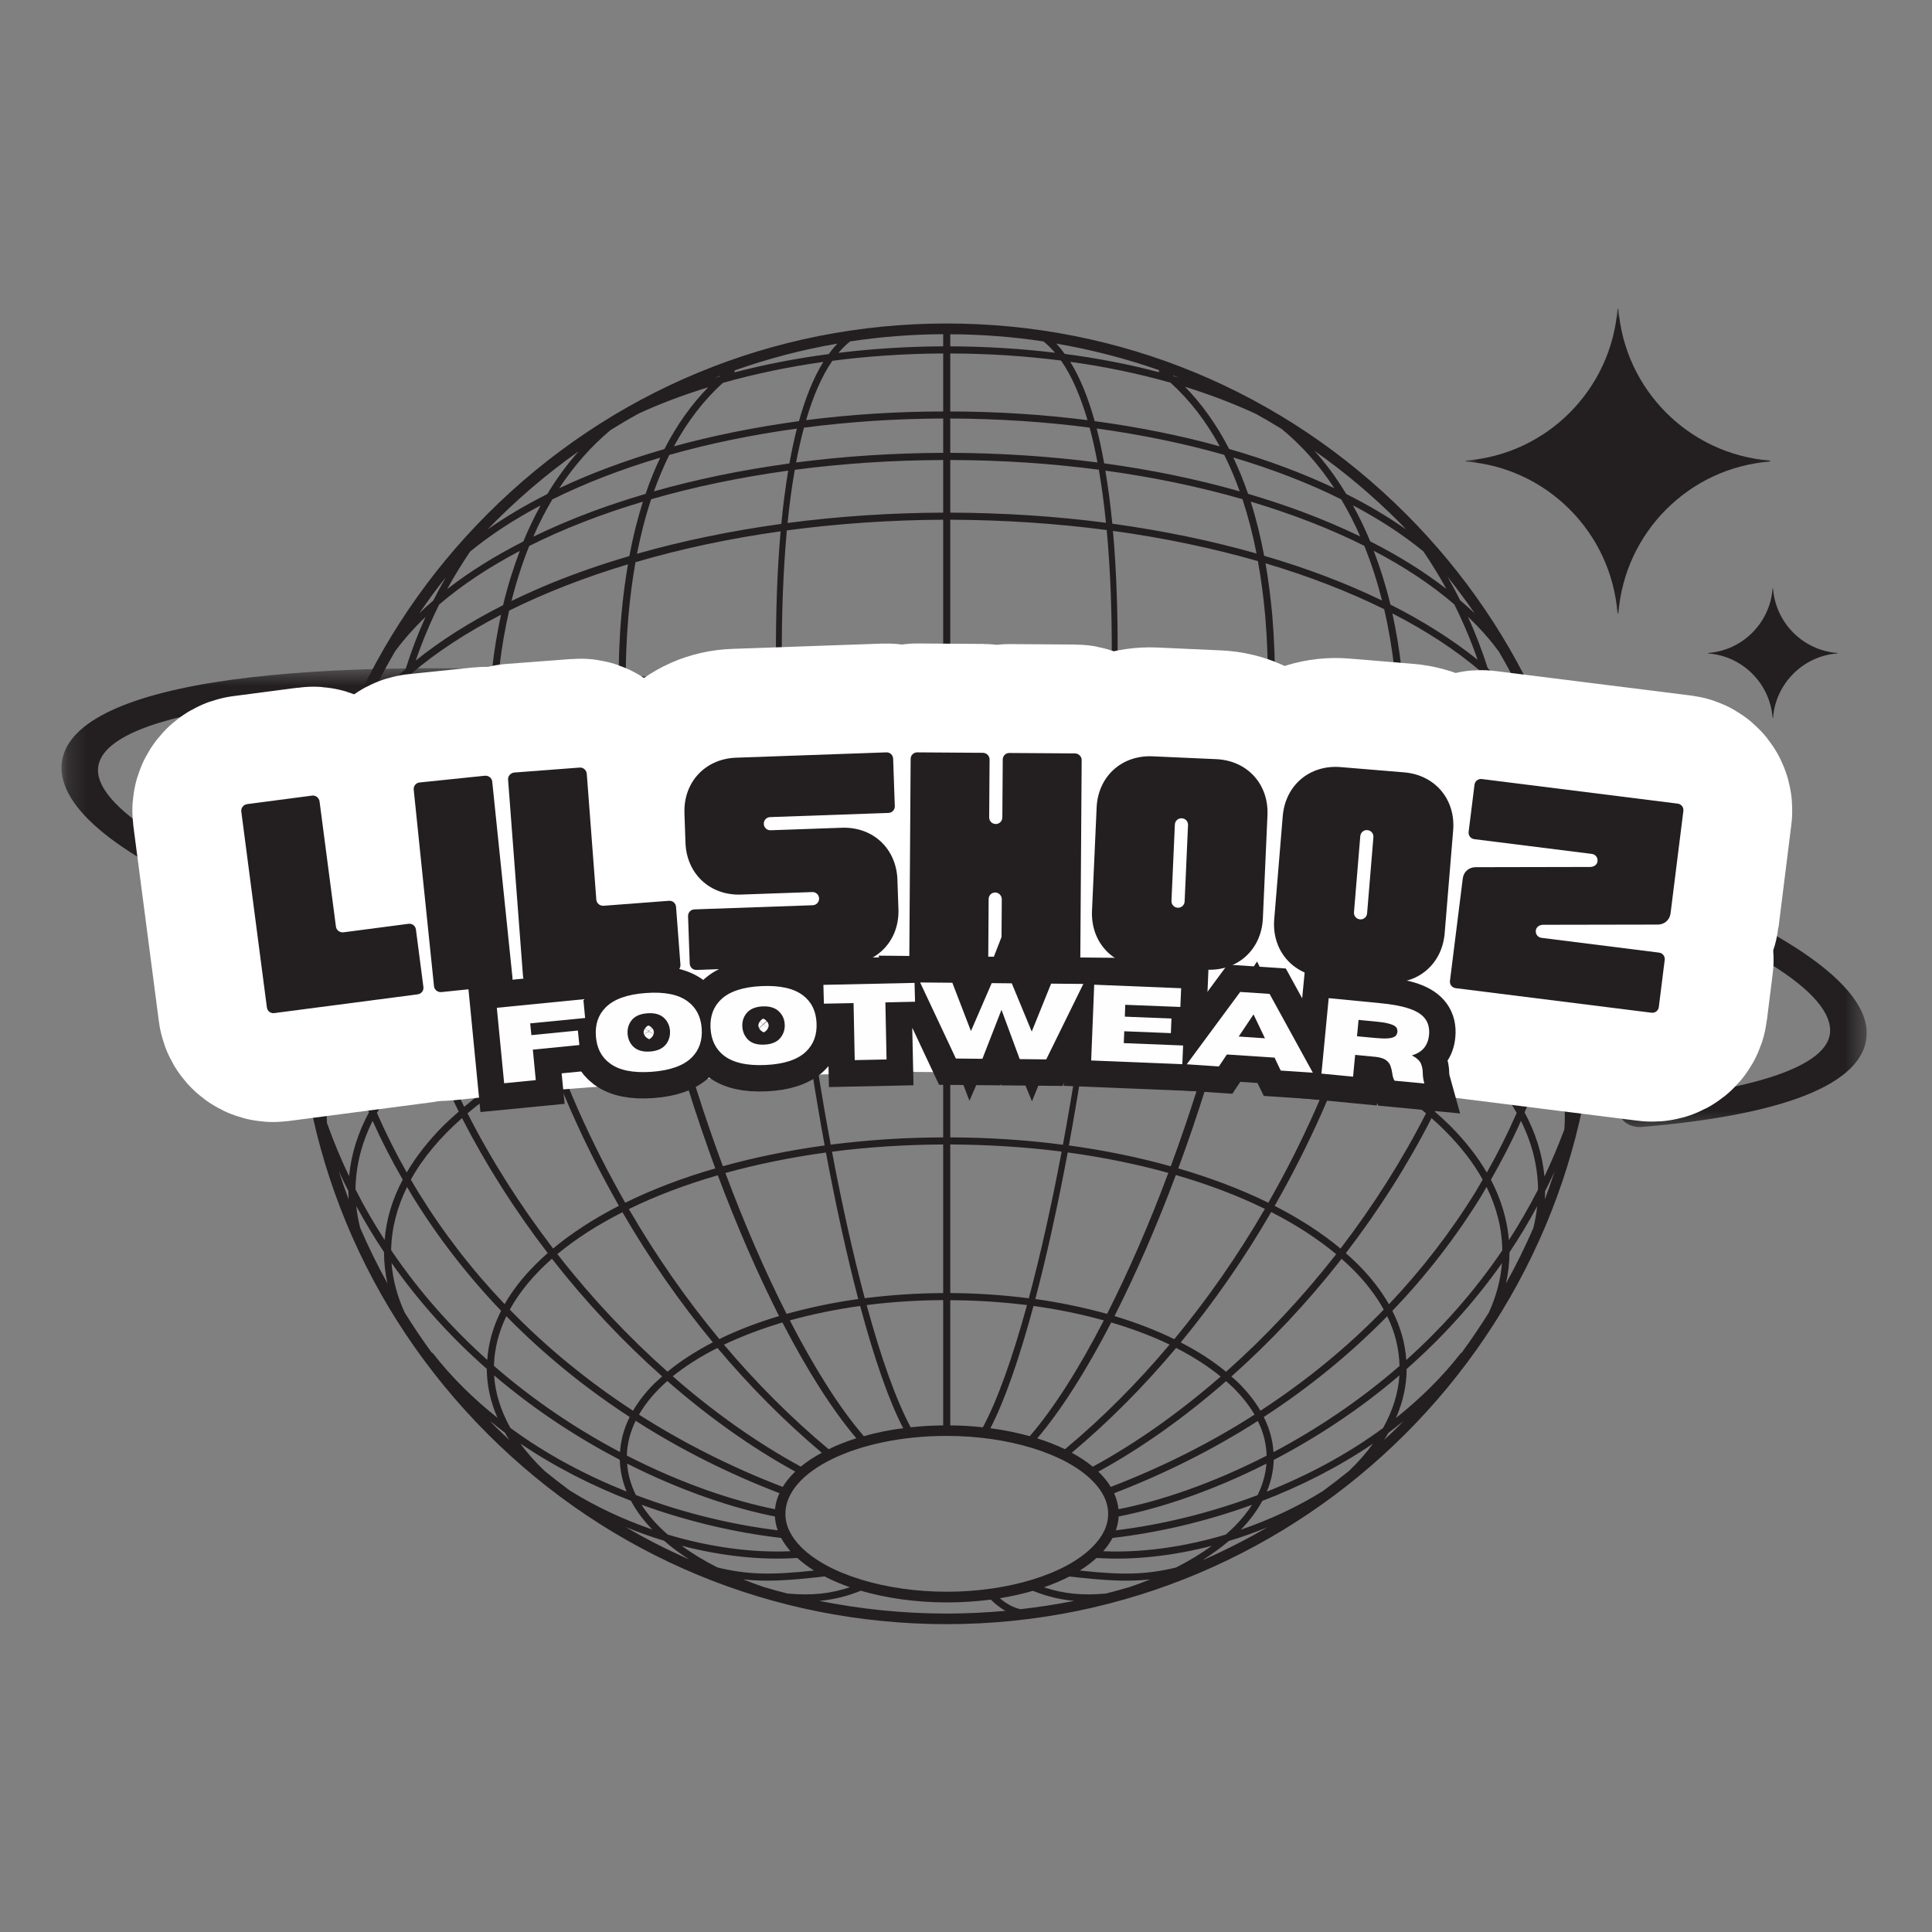 <svg width="100" height="100" viewBox="0 0 100 100" fill="none" xmlns="http://www.w3.org/2000/svg">
<rect x="0" y="0" width="100" height="100" fill="#808080" stroke="none"/>
<path d="M16.57 43.917C16.541 44.569 16.523 45.226 16.532 45.882C16.391 46.149 16.261 46.422 16.143 46.694C16.246 45.756 16.391 44.828 16.57 43.917ZM29.95 23.361C29.355 24.025 28.816 24.767 28.325 25.574C27.206 26.136 26.175 26.746 25.239 27.402C26.677 25.915 28.255 24.555 29.95 23.361ZM72.771 27.398C71.835 26.741 70.8 26.127 69.68 25.569C69.189 24.753 68.64 24.008 68.041 23.337C69.578 24.42 71.034 25.639 72.387 26.995C72.518 27.121 72.644 27.261 72.771 27.398ZM81.478 45.878C81.492 45.212 81.473 44.555 81.44 43.899C81.619 44.809 81.754 45.723 81.857 46.652C81.745 46.393 81.619 46.13 81.478 45.878ZM81.346 57.329C81.277 56.077 80.926 54.858 80.308 53.671C80.926 51.49 81.305 49.272 81.431 47.055C81.763 47.852 81.965 48.663 82.054 49.484C82.058 49.788 82.072 50.098 82.072 50.407C82.072 52.761 81.824 55.078 81.346 57.329ZM71.642 74.529C71.722 74.411 71.792 74.289 71.863 74.168C72.125 73.971 72.379 73.764 72.636 73.558C72.551 73.642 72.471 73.736 72.387 73.82C72.144 74.065 71.891 74.294 71.642 74.529ZM25.355 73.54C25.614 73.75 25.871 73.961 26.133 74.159C26.203 74.281 26.279 74.402 26.358 74.524C26.109 74.289 25.861 74.06 25.618 73.82C25.529 73.726 25.444 73.634 25.355 73.54ZM19.852 42.604C19.88 44.762 20.153 46.975 20.686 49.235C20.729 49.404 20.771 49.573 20.813 49.742C20.512 50.004 20.227 50.272 19.956 50.543C19.131 51.369 18.453 52.222 17.928 53.09C17.333 50.863 16.996 48.602 16.921 46.337C17.59 45.024 18.579 43.773 19.852 42.604ZM18.026 38.816C18.668 37.578 19.6 36.406 20.785 35.318C20.189 37.418 19.876 39.617 19.847 41.883C19.524 42.164 19.215 42.45 18.925 42.736C18.11 43.557 17.44 44.392 16.902 45.249C16.907 43.955 17.001 42.665 17.178 41.386C17.426 40.513 17.713 39.655 18.026 38.816ZM23.07 29.888C22.846 30.277 22.631 30.675 22.429 31.079C22.176 31.299 21.933 31.515 21.703 31.745C22.138 31.107 22.593 30.483 23.07 29.888ZM27.088 28.026C25.604 28.78 24.284 29.606 23.145 30.493C23.506 29.831 23.904 29.184 24.331 28.551C25.388 27.683 26.616 26.882 27.979 26.164C27.655 26.755 27.356 27.374 27.088 28.026ZM34.175 23.688C33.894 24.274 33.64 24.903 33.416 25.564C32.47 25.84 31.551 26.146 30.662 26.473C29.575 26.882 28.559 27.313 27.604 27.777C27.899 27.097 28.226 26.456 28.587 25.851C30.268 25.016 32.147 24.289 34.175 23.688ZM31.603 22.259C32.086 21.958 32.572 21.672 33.069 21.4C34.179 20.889 35.384 20.435 36.657 20.045C35.776 20.946 35.023 22.01 34.39 23.243C32.432 23.81 30.601 24.49 28.948 25.268C29.711 24.105 30.601 23.097 31.603 22.259ZM37.233 19.491C37.148 19.51 37.065 19.534 36.98 19.562C37.084 19.52 37.186 19.482 37.289 19.444C37.27 19.459 37.252 19.473 37.233 19.491ZM42.896 18.329C41.2 18.549 39.565 18.868 38.015 19.275C38.025 19.242 38.029 19.206 38.025 19.173C39.739 18.568 41.514 18.098 43.346 17.785C43.186 17.949 43.036 18.131 42.896 18.329ZM59.995 19.266C58.445 18.858 56.81 18.54 55.111 18.319C54.974 18.127 54.829 17.949 54.675 17.785C56.486 18.098 58.266 18.554 59.99 19.159C59.98 19.197 59.98 19.228 59.995 19.266ZM60.758 19.473C60.744 19.459 60.725 19.444 60.707 19.426C60.81 19.468 60.918 19.506 61.02 19.548C60.937 19.524 60.847 19.496 60.758 19.473ZM70.406 27.768C69.451 27.308 68.435 26.873 67.353 26.47C66.457 26.141 65.54 25.837 64.599 25.559C64.373 24.898 64.116 24.274 63.835 23.679C65.863 24.284 67.741 25.006 69.418 25.845C69.783 26.451 70.111 27.092 70.406 27.768ZM73.671 28.537C74.101 29.17 74.499 29.817 74.86 30.479C73.723 29.597 72.406 28.772 70.922 28.021C70.654 27.369 70.354 26.746 70.027 26.155C71.389 26.877 72.612 27.669 73.671 28.537ZM75.572 31.065C75.371 30.651 75.15 30.248 74.921 29.846C75.412 30.469 75.886 31.102 76.331 31.75C76.088 31.519 75.834 31.285 75.572 31.065ZM79.094 42.736C78.799 42.444 78.49 42.164 78.167 41.878C78.134 39.59 77.816 37.371 77.211 35.252C78.396 36.349 79.328 37.531 79.979 38.783C80.302 39.645 80.588 40.523 80.836 41.413C81.014 42.684 81.103 43.96 81.108 45.245C80.573 44.386 79.905 43.552 79.094 42.736ZM77.951 50.543C77.708 50.294 77.446 50.056 77.178 49.821C77.23 49.625 77.281 49.427 77.324 49.235C77.862 46.975 78.134 44.762 78.158 42.609C78.345 42.778 78.528 42.952 78.701 43.13C79.736 44.162 80.532 45.235 81.094 46.332C81.019 48.635 80.667 50.943 80.049 53.212C79.516 52.297 78.813 51.407 77.951 50.543ZM78.686 57.179C78.18 56.325 77.52 55.5 76.72 54.693C76.448 54.425 76.166 54.168 75.872 53.906C76.34 52.681 76.748 51.454 77.08 50.22C77.286 50.412 77.493 50.604 77.694 50.802C78.635 51.744 79.375 52.72 79.913 53.713C79.576 54.881 79.165 56.039 78.686 57.179ZM80.968 58.464C80.653 59.307 80.311 60.114 79.941 60.893C79.834 59.763 79.492 58.656 78.912 57.577C79.394 56.461 79.811 55.336 80.157 54.192C80.714 55.369 80.995 56.578 80.995 57.812C80.995 58.028 80.987 58.248 80.968 58.464ZM79.974 61.657C80.143 61.328 80.302 60.991 80.462 60.648C80.302 61.131 80.139 61.606 79.96 62.084C79.969 61.938 79.974 61.802 79.974 61.657ZM65.568 77.207C65.793 76.671 65.91 76.127 65.929 75.565C68.079 74.444 70.312 73.004 72.434 71.189C72.373 72.114 72.083 73.029 71.587 73.914C69.722 75.289 67.662 76.376 65.568 77.207ZM62.361 80.705C62.331 80.714 62.303 80.728 62.276 80.733C62.758 80.423 63.203 80.104 63.601 79.762C64.28 79.561 64.955 79.316 65.61 79.05C64.556 79.658 63.474 80.213 62.361 80.705ZM34.371 79.747C34.755 80.086 35.186 80.404 35.655 80.705C35.646 80.705 35.636 80.7 35.627 80.695C34.521 80.208 33.435 79.655 32.385 79.039C33.032 79.307 33.697 79.547 34.371 79.747ZM25.576 71.189C27.698 72.999 29.931 74.439 32.081 75.56C32.095 76.118 32.213 76.668 32.432 77.202C30.344 76.367 28.283 75.284 26.418 73.91C25.923 73.024 25.632 72.109 25.576 71.189ZM18.031 61.642C18.031 61.788 18.04 61.929 18.045 62.079C17.862 61.592 17.694 61.103 17.534 60.611C17.694 60.963 17.857 61.31 18.031 61.642ZM22.138 53.9C21.843 54.163 21.558 54.422 21.29 54.693C20.485 55.495 19.833 56.325 19.328 57.169C18.831 55.992 18.41 54.797 18.064 53.587C18.743 52.372 19.708 51.219 20.915 50.14C21.248 51.397 21.66 52.654 22.138 53.9ZM26.128 46.688C26.39 48.006 26.71 49.333 27.083 50.656C25.319 51.542 23.754 52.546 22.438 53.648C21.96 52.391 21.552 51.129 21.224 49.873C22.587 48.705 24.237 47.641 26.128 46.688ZM25.932 31.819C25.548 33.591 25.319 35.505 25.276 37.554C25.267 37.812 25.272 38.07 25.272 38.327C23.356 39.285 21.656 40.368 20.227 41.559C20.288 39.233 20.649 36.987 21.314 34.844C22.611 33.742 24.166 32.729 25.932 31.819ZM26.04 31.322C24.32 32.195 22.803 33.156 21.52 34.188C21.861 33.198 22.264 32.232 22.733 31.289C23.914 30.277 25.319 29.349 26.906 28.514C26.569 29.399 26.274 30.338 26.04 31.322ZM32.578 28.78C31.233 29.175 29.941 29.62 28.723 30.108C27.941 30.427 27.191 30.759 26.475 31.107C26.727 30.108 27.033 29.151 27.392 28.26C29.155 27.374 31.135 26.605 33.276 25.967C32.999 26.844 32.76 27.782 32.578 28.78ZM40.797 24.359C40.652 25.24 40.531 26.164 40.441 27.116C37.832 27.478 35.323 27.993 32.971 28.664C33.168 27.655 33.411 26.718 33.706 25.84C35.917 25.202 38.296 24.706 40.797 24.359ZM41.246 22.184C41.102 22.756 40.975 23.356 40.858 23.989C38.418 24.321 36.063 24.804 33.847 25.433C34.085 24.767 34.349 24.138 34.642 23.547C36.709 22.961 38.928 22.502 41.246 22.184ZM48.819 21.297C46.39 21.301 44.005 21.456 41.724 21.747C42.085 20.504 42.54 19.459 43.083 18.675C44.942 18.432 46.862 18.305 48.819 18.296V21.297ZM56.29 21.747C54.005 21.456 51.62 21.301 49.186 21.297V18.296C51.153 18.3 53.072 18.427 54.918 18.661C55.47 19.449 55.92 20.495 56.29 21.747ZM57.151 23.983C57.04 23.356 56.913 22.751 56.764 22.179C59.086 22.497 61.301 22.957 63.366 23.543C63.661 24.134 63.929 24.767 64.168 25.433C61.947 24.799 59.596 24.317 57.151 23.983ZM65.038 28.65C62.706 27.988 60.2 27.468 57.573 27.106C57.479 26.155 57.363 25.235 57.213 24.359C59.718 24.701 62.098 25.202 64.309 25.837C64.599 26.713 64.842 27.646 65.038 28.65ZM71.535 31.084C69.694 30.192 67.648 29.413 65.433 28.767C65.245 27.768 65.016 26.84 64.734 25.962C66.879 26.605 68.855 27.369 70.616 28.252C70.977 29.142 71.281 30.089 71.535 31.084ZM71.971 31.294C71.731 30.314 71.441 29.386 71.104 28.509C72.691 29.338 74.093 30.267 75.272 31.28C75.736 32.209 76.144 33.17 76.48 34.149C75.188 33.113 73.671 32.152 71.971 31.294ZM72.743 38.324C72.743 38.07 72.743 37.812 72.738 37.554C72.691 35.481 72.462 33.541 72.069 31.75C73.83 32.654 75.385 33.671 76.677 34.779C77.352 36.945 77.727 39.21 77.788 41.554C76.354 40.368 74.659 39.285 72.743 38.324ZM70.925 50.656C71.3 49.348 71.615 48.039 71.872 46.74C73.769 47.702 75.412 48.775 76.767 49.948C76.444 51.181 76.045 52.424 75.577 53.652C74.256 52.546 72.691 51.546 70.925 50.656ZM73.985 57.291C72.757 56.265 71.305 55.331 69.666 54.505C70.097 53.347 70.481 52.184 70.823 51.012C72.584 51.903 74.134 52.907 75.437 54.013C75.006 55.115 74.523 56.208 73.985 57.291ZM76.958 60.691C76.475 59.865 75.843 59.059 75.062 58.271C74.813 58.023 74.542 57.779 74.27 57.539C74.813 56.461 75.296 55.369 75.732 54.271C75.98 54.497 76.228 54.721 76.458 54.952C77.314 55.814 77.993 56.696 78.504 57.605C78.045 58.647 77.534 59.678 76.958 60.691ZM57.892 78.116C57.863 77.84 57.788 77.563 57.667 77.29C60.327 76.264 62.814 75.011 65.104 73.549C65.394 74.13 65.545 74.731 65.559 75.345C62.684 76.822 59.966 77.713 57.892 78.116ZM57.756 79.208C57.84 78.978 57.887 78.735 57.901 78.492C59.966 78.088 62.67 77.216 65.549 75.757C65.507 76.311 65.353 76.859 65.091 77.389C62.566 78.341 60.027 78.937 57.756 79.208ZM55.892 81.291C56.215 81.089 56.505 80.868 56.759 80.639C58.651 80.766 60.702 80.536 62.725 80.011C62.173 80.413 61.545 80.794 60.866 81.136C59.301 81.515 58.042 81.525 55.892 81.291ZM44.553 82.336C45.879 82.72 47.406 82.941 49.003 82.941C49.794 82.941 50.557 82.89 51.283 82.796C51.527 83.035 51.78 83.231 52.037 83.377C51.035 83.466 50.024 83.518 49.003 83.518C46.763 83.518 44.558 83.292 42.408 82.861C43.158 82.796 43.851 82.623 44.553 82.336ZM41.265 80.639C41.519 80.868 41.809 81.089 42.132 81.291C39.968 81.525 38.708 81.515 37.134 81.131C36.455 80.788 35.832 80.413 35.28 80.006C37.308 80.536 39.369 80.766 41.265 80.639ZM40.109 78.492C40.123 78.73 40.17 78.974 40.255 79.208C37.982 78.932 35.439 78.341 32.914 77.384C32.652 76.854 32.498 76.311 32.461 75.757C35.337 77.21 38.039 78.088 40.109 78.492ZM32.901 73.54C35.196 75.011 37.683 76.264 40.343 77.287C40.217 77.558 40.142 77.835 40.114 78.116C38.039 77.708 35.327 76.817 32.447 75.34C32.461 74.721 32.619 74.121 32.901 73.54ZM20.846 61.056C20.307 62.07 19.993 63.11 19.909 64.179C19.37 63.345 18.864 62.482 18.401 61.563C18.415 60.344 18.719 59.158 19.286 58.017C19.75 59.05 20.269 60.062 20.846 61.056ZM23.744 57.536C23.464 57.779 23.197 58.023 22.943 58.271C22.167 59.054 21.533 59.861 21.052 60.686C20.481 59.673 19.965 58.647 19.51 57.605C20.166 56.428 21.103 55.312 22.278 54.271C22.714 55.364 23.202 56.456 23.744 57.536ZM28.349 54.502C26.705 55.326 25.253 56.26 24.025 57.287C23.487 56.208 23.004 55.11 22.573 54.013C23.862 52.925 25.416 51.922 27.191 51.026C27.533 52.189 27.917 53.352 28.349 54.502ZM33.566 48.564C33.819 49.75 34.104 50.952 34.423 52.156C32.334 52.761 30.409 53.493 28.676 54.337C28.25 53.184 27.866 52.026 27.524 50.863C29.332 49.981 31.365 49.208 33.566 48.564ZM32.741 44.129C32.947 45.461 33.191 46.815 33.482 48.189C31.285 48.827 29.247 49.596 27.422 50.492C27.047 49.164 26.727 47.838 26.465 46.52C28.349 45.602 30.456 44.795 32.741 44.129ZM32.034 36.302C32.081 38.647 32.301 41.146 32.685 43.748C30.405 44.41 28.292 45.207 26.39 46.136C25.913 43.622 25.661 41.146 25.632 38.769C27.547 37.821 29.697 36.997 32.034 36.302ZM32.161 31.871C32.053 33.095 32.011 34.384 32.02 35.721C29.716 36.396 27.571 37.212 25.637 38.145C25.637 37.953 25.637 37.755 25.642 37.564C25.689 35.431 25.932 33.433 26.354 31.604C28.203 30.689 30.264 29.883 32.503 29.208C32.357 30.056 32.241 30.938 32.161 31.871ZM40.164 34.014C37.429 34.384 34.821 34.923 32.385 35.613C32.376 34.342 32.423 33.099 32.526 31.899C32.611 30.919 32.737 29.982 32.892 29.1C35.238 28.41 37.763 27.871 40.404 27.501C40.221 29.601 40.151 31.833 40.164 34.014ZM48.819 26.901V33.433C45.954 33.442 43.153 33.629 40.465 33.977C40.46 31.651 40.545 29.451 40.727 27.454C43.33 27.106 46.043 26.915 48.819 26.901ZM48.819 23.81V26.534C46.089 26.544 43.382 26.727 40.764 27.069C40.863 26.103 40.984 25.174 41.139 24.317C43.598 23.994 46.174 23.82 48.819 23.81ZM48.819 23.439C46.216 23.45 43.669 23.618 41.205 23.937C41.326 23.304 41.462 22.699 41.612 22.137C43.931 21.831 46.347 21.672 48.819 21.662V23.439ZM49.186 23.439V21.662C51.663 21.672 54.079 21.831 56.398 22.132C56.552 22.695 56.684 23.299 56.806 23.937C54.342 23.618 51.789 23.45 49.186 23.439ZM49.186 26.534V23.81C51.836 23.815 54.412 23.989 56.875 24.312C57.026 25.174 57.148 26.094 57.245 27.059C54.664 26.722 51.957 26.544 49.186 26.534ZM57.545 33.977C54.862 33.624 52.056 33.437 49.186 33.433V26.901C51.976 26.91 54.689 27.097 57.283 27.435C57.471 29.438 57.554 31.646 57.545 33.977ZM65.488 31.899C65.592 33.099 65.634 34.342 65.624 35.613C63.194 34.923 60.584 34.384 57.849 34.014C57.859 31.825 57.794 29.587 57.606 27.478C60.258 27.843 62.772 28.373 65.109 29.043C65.273 29.949 65.4 30.9 65.488 31.899ZM65.99 35.721C66.004 34.384 65.957 33.095 65.854 31.871C65.769 30.924 65.653 30.023 65.502 29.156C67.741 29.822 69.802 30.62 71.647 31.533C72.073 33.386 72.322 35.403 72.373 37.564C72.379 37.755 72.373 37.953 72.379 38.145C70.444 37.208 68.298 36.396 65.99 35.721ZM65.32 43.781C65.714 41.16 65.933 38.647 65.98 36.284C68.303 36.973 70.453 37.802 72.379 38.76C72.354 41.151 72.092 43.651 71.615 46.182C69.718 45.249 67.601 44.447 65.32 43.781ZM64.528 48.194C64.819 46.829 65.058 45.489 65.264 44.171C65.54 44.251 65.821 44.325 66.098 44.41C68.074 45.033 69.89 45.756 71.535 46.567C71.278 47.871 70.963 49.183 70.594 50.492C68.762 49.601 66.73 48.827 64.528 48.194ZM63.592 52.156C63.91 50.946 64.196 49.742 64.448 48.55C66.645 49.183 68.673 49.957 70.491 50.849C70.149 52.016 69.765 53.184 69.338 54.342C67.605 53.497 65.676 52.761 63.592 52.156ZM68.093 57.418C67.353 59.087 66.537 60.7 65.648 62.253C64.243 61.563 62.678 60.968 60.987 60.476C61.489 59.12 61.967 57.722 62.411 56.298C62.805 55.027 63.17 53.765 63.503 52.518C65.573 53.113 67.489 53.84 69.211 54.684C68.861 55.603 68.496 56.517 68.093 57.418ZM69.385 64.626C68.411 63.814 67.263 63.073 65.976 62.416C66.865 60.86 67.685 59.242 68.43 57.567C68.828 56.668 69.198 55.762 69.54 54.848C71.165 55.674 72.603 56.602 73.811 57.624C72.589 60.029 71.104 62.379 69.385 64.626ZM70.298 65.455C70.097 65.254 69.882 65.057 69.661 64.864C71.38 62.623 72.87 60.278 74.096 57.873C74.341 58.094 74.579 58.309 74.799 58.534C75.619 59.354 76.265 60.194 76.743 61.056C76.616 61.277 76.491 61.498 76.359 61.714C75.07 63.8 73.572 65.737 71.891 67.509C71.488 66.801 70.958 66.121 70.298 65.455ZM64.135 71.607C64.009 71.485 63.873 71.363 63.737 71.247C65.747 69.46 67.648 67.439 69.366 65.254C69.39 65.221 69.413 65.183 69.437 65.155C69.647 65.337 69.849 65.525 70.036 65.713C70.706 66.384 71.231 67.078 71.623 67.785C69.727 69.741 67.586 71.49 65.24 73.019C64.959 72.535 64.589 72.067 64.135 71.607ZM56.927 76.245C56.899 76.217 56.875 76.198 56.847 76.174C59.1 74.941 61.334 73.347 63.46 71.49C63.606 71.612 63.746 71.739 63.877 71.869C64.313 72.311 64.665 72.761 64.936 73.22C62.64 74.688 60.154 75.939 57.493 76.962C57.344 76.715 57.156 76.475 56.927 76.245ZM34.54 71.481C36.671 73.342 38.909 74.936 41.163 76.17C41.135 76.198 41.106 76.217 41.083 76.245C40.854 76.475 40.666 76.715 40.512 76.962C37.851 75.939 35.368 74.684 33.074 73.22C33.43 72.606 33.927 72.024 34.54 71.481ZM28.568 65.151C28.597 65.183 28.62 65.221 28.648 65.254C30.362 67.439 32.263 69.46 34.273 71.242C34.137 71.363 34.002 71.485 33.87 71.607C33.416 72.062 33.046 72.535 32.765 73.019C30.423 71.49 28.283 69.736 26.387 67.785C26.897 66.857 27.637 65.972 28.568 65.151ZM28.349 64.859C28.128 65.052 27.913 65.254 27.712 65.455C27.047 66.116 26.522 66.801 26.119 67.5C24.433 65.732 22.94 63.8 21.656 61.714C21.52 61.498 21.398 61.277 21.267 61.056C21.889 59.931 22.785 58.867 23.914 57.873C25.145 60.274 26.63 62.618 28.349 64.859ZM29.585 57.567C30.325 59.238 31.145 60.855 32.034 62.412C30.746 63.073 29.599 63.814 28.629 64.621C26.911 62.379 25.421 60.029 24.199 57.624C25.397 56.616 26.835 55.688 28.474 54.862C28.821 55.771 29.191 56.672 29.585 57.567ZM35.603 56.298C36.049 57.722 36.526 59.12 37.023 60.476C35.332 60.963 33.767 61.563 32.362 62.253C31.477 60.7 30.657 59.087 29.917 57.418C29.52 56.522 29.155 55.613 28.808 54.693C30.516 53.864 32.432 53.132 34.517 52.532C34.849 53.775 35.205 55.036 35.603 56.298ZM41.406 51.092C41.776 53.93 42.207 56.696 42.684 59.288C40.835 59.542 39.069 59.904 37.416 60.363C36.483 57.849 35.627 55.171 34.896 52.424C36.924 51.852 39.107 51.407 41.406 51.092ZM40.928 47.031C41.055 48.265 41.2 49.503 41.354 50.722C39.055 51.031 36.853 51.477 34.797 52.054C34.484 50.867 34.198 49.667 33.941 48.462C36.113 47.852 38.461 47.364 40.928 47.031ZM40.517 42.502C40.581 43.359 40.647 44.148 40.713 44.842C40.764 45.447 40.826 46.056 40.89 46.661C38.418 46.989 36.057 47.472 33.856 48.086C33.571 46.732 33.317 45.376 33.112 44.021C35.415 43.369 37.903 42.858 40.517 42.502ZM40.493 42.135C37.879 42.483 35.384 42.989 33.055 43.646C32.671 41.114 32.437 38.605 32.395 36.194C34.807 35.5 37.416 34.952 40.17 34.577C40.192 37.301 40.333 39.937 40.493 42.135ZM48.819 41.578C46.067 41.582 43.373 41.761 40.788 42.093C40.6 39.501 40.488 36.954 40.47 34.535C43.134 34.179 45.935 33.995 48.819 33.986V41.578ZM57.222 42.107C54.642 41.77 51.943 41.587 49.186 41.578V33.986C52.056 33.991 54.862 34.179 57.545 34.53C57.526 36.954 57.413 39.505 57.222 42.107ZM57.523 42.145C57.681 39.941 57.816 37.306 57.846 34.567C60.581 34.938 63.189 35.481 65.62 36.18C65.573 38.6 65.339 41.128 64.955 43.674C62.632 43.013 60.135 42.496 57.523 42.145ZM57.123 46.661C57.184 46.056 57.245 45.447 57.302 44.842C57.363 44.152 57.429 43.373 57.493 42.521C60.074 42.872 62.562 43.392 64.898 44.063C64.688 45.404 64.439 46.746 64.154 48.086C61.953 47.472 59.593 46.989 57.123 46.661ZM56.656 50.722C56.81 49.498 56.955 48.265 57.087 47.022C59.541 47.354 61.892 47.829 64.078 48.443C63.816 49.658 63.531 50.863 63.217 52.054C61.156 51.477 58.96 51.031 56.656 50.722ZM55.326 59.288C55.803 56.691 56.239 53.925 56.609 51.087C58.895 51.397 61.081 51.838 63.123 52.41C62.388 55.162 61.526 57.849 60.598 60.368C58.945 59.904 57.175 59.542 55.326 59.288ZM57.302 68.006C56.135 67.683 54.89 67.42 53.588 67.237C54.178 65.005 54.744 62.43 55.265 59.65C57.09 59.898 58.837 60.255 60.473 60.709C59.475 63.383 58.393 65.853 57.302 68.006ZM60.782 69.315C59.841 68.855 58.806 68.456 57.686 68.119C58.791 65.942 59.869 63.471 60.862 60.818C62.533 61.3 64.083 61.891 65.469 62.571C64.075 64.981 62.5 67.237 60.782 69.315ZM61.114 69.484C62.828 67.406 64.401 65.146 65.797 62.736C67.072 63.383 68.201 64.118 69.161 64.916C69.132 64.953 69.104 64.986 69.076 65.024C67.362 67.209 65.46 69.225 63.46 71.003C62.786 70.445 61.999 69.934 61.114 69.484ZM57.517 68.451C58.608 68.775 59.624 69.155 60.538 69.595C58.867 71.584 57.054 73.403 55.124 75.011C54.684 74.801 54.201 74.609 53.687 74.449C54.937 72.977 56.243 70.913 57.517 68.451ZM53.494 67.597C54.768 67.771 55.991 68.025 57.134 68.343C55.836 70.862 54.524 72.921 53.301 74.336C52.66 74.159 51.976 74.018 51.264 73.924C52 72.504 52.759 70.313 53.494 67.597ZM49.186 67.298C50.549 67.303 51.879 67.392 53.157 67.551C52.412 70.271 51.634 72.46 50.872 73.877C50.328 73.816 49.762 73.783 49.186 73.778V67.298ZM47.138 73.877C46.376 72.46 45.598 70.271 44.858 67.551C46.122 67.387 47.453 67.303 48.819 67.293V73.778C48.248 73.783 47.682 73.816 47.138 73.877ZM44.712 74.336C43.49 72.921 42.179 70.862 40.882 68.343C42.019 68.03 43.238 67.776 44.521 67.597C45.251 70.318 46.01 72.504 46.749 73.924C46.034 74.013 45.35 74.154 44.712 74.336ZM42.891 75.011C40.961 73.403 39.148 71.584 37.471 69.6C38.39 69.164 39.402 68.78 40.498 68.451C41.771 70.913 43.078 72.977 44.324 74.444C43.809 74.609 43.327 74.796 42.891 75.011ZM36.896 69.478C36.016 69.934 35.224 70.445 34.55 70.998C32.55 69.221 30.648 67.209 28.938 65.024C28.906 64.986 28.877 64.949 28.849 64.911C29.801 64.124 30.933 63.397 32.217 62.745C33.613 65.151 35.182 67.406 36.896 69.478ZM40.324 68.119C39.209 68.451 38.169 68.851 37.233 69.31C35.514 67.237 33.946 64.986 32.55 62.581C33.927 61.905 35.477 61.319 37.153 60.832C38.147 63.477 39.223 65.947 40.324 68.119ZM44.422 67.237C43.12 67.42 41.879 67.683 40.713 68.006C39.621 65.853 38.544 63.383 37.547 60.714C39.171 60.264 40.914 59.907 42.75 59.655C43.27 62.43 43.837 65.005 44.422 67.237ZM48.819 59.238V66.928C47.425 66.937 46.067 67.031 44.759 67.194C44.165 64.963 43.589 62.388 43.064 59.612C44.905 59.373 46.834 59.247 48.819 59.238ZM48.819 50.586V58.871C46.82 58.876 44.867 59.007 42.998 59.247C42.511 56.649 42.076 53.878 41.706 51.05C43.981 50.755 46.366 50.595 48.819 50.586ZM48.819 46.492V50.22C46.361 50.225 43.964 50.385 41.659 50.679C41.5 49.46 41.354 48.227 41.224 46.984C43.655 46.675 46.197 46.501 48.819 46.492ZM48.819 46.127C46.202 46.13 43.639 46.299 41.186 46.619C41.045 45.231 40.918 43.839 40.816 42.464C43.373 42.131 46.056 41.952 48.819 41.944V46.127ZM49.186 46.127V41.949C51.91 41.958 54.6 42.145 57.194 42.483C57.096 43.852 56.969 45.235 56.825 46.619C54.369 46.299 51.808 46.13 49.186 46.127ZM49.186 50.22V46.492C51.799 46.501 54.347 46.666 56.791 46.98C56.66 48.222 56.515 49.46 56.356 50.684C54.051 50.385 51.648 50.225 49.186 50.22ZM49.186 58.871V50.586C51.63 50.59 54.019 50.75 56.309 51.045C55.939 53.878 55.498 56.649 55.017 59.252C53.143 59.007 51.185 58.876 49.186 58.871ZM49.186 59.238C51.167 59.247 53.096 59.368 54.951 59.608C54.426 62.388 53.85 64.963 53.251 67.199C51.943 67.031 50.58 66.937 49.186 66.928V59.238ZM41.448 75.912C39.2 74.688 36.952 73.103 34.821 71.236C35.477 70.707 36.254 70.214 37.134 69.769C38.806 71.758 40.614 73.572 42.535 75.195C42.132 75.411 41.767 75.649 41.448 75.912ZM55.475 75.195C57.4 73.577 59.207 71.758 60.876 69.769C61.746 70.214 62.519 70.707 63.18 71.25C61.048 73.107 58.81 74.693 56.562 75.917C56.243 75.654 55.883 75.414 55.475 75.195ZM52.82 83.292C52.45 83.209 52.094 83.016 51.752 82.725C52.356 82.626 52.928 82.496 53.466 82.341C54.168 82.623 54.857 82.796 55.597 82.861C54.684 83.045 53.751 83.184 52.82 83.292ZM56.533 80.081C55.138 81.482 52.178 82.388 49.003 82.388C45.827 82.388 42.872 81.482 41.472 80.081C40.928 79.537 40.652 78.956 40.652 78.36C40.652 76.132 44.398 74.322 49.003 74.322C52.178 74.322 55.138 75.232 56.533 76.635C57.082 77.179 57.358 77.76 57.358 78.36C57.358 78.956 57.082 79.537 56.533 80.081ZM20.246 64.709C20.265 63.584 20.55 62.491 21.07 61.437C21.16 61.596 21.248 61.75 21.347 61.91C22.662 64.049 24.204 66.032 25.937 67.846C25.52 68.672 25.281 69.52 25.22 70.388C23.426 68.78 21.726 66.9 20.246 64.709ZM25.567 70.697C25.59 69.811 25.81 68.953 26.208 68.128C28.115 70.07 30.25 71.819 32.592 73.342C32.296 73.933 32.133 74.538 32.091 75.157C29.927 74.013 27.688 72.545 25.567 70.697ZM34.132 79.031C33.758 78.66 33.453 78.276 33.205 77.886C35.702 78.791 38.202 79.349 40.432 79.603C40.559 79.841 40.718 80.067 40.914 80.291C38.891 80.381 36.69 80.067 34.559 79.429C34.413 79.298 34.264 79.166 34.132 79.031ZM39.519 82.139C39.163 82.018 38.812 81.886 38.475 81.75C39.65 81.882 40.863 81.806 42.68 81.595C43.083 81.806 43.518 81.993 43.992 82.153C42.993 82.491 41.996 82.595 40.779 82.482C40.774 82.482 40.764 82.482 40.764 82.482C40.347 82.379 39.93 82.261 39.519 82.139ZM58.486 82.139C58.075 82.261 57.662 82.374 57.245 82.482C57.241 82.482 57.241 82.482 57.236 82.482C56.019 82.595 55.031 82.491 54.038 82.158C54.51 81.993 54.951 81.806 55.349 81.6C57.151 81.806 58.36 81.882 59.532 81.75C59.193 81.886 58.843 82.018 58.486 82.139ZM63.446 79.429C61.315 80.067 59.119 80.381 57.104 80.291C57.297 80.067 57.457 79.841 57.587 79.603C59.808 79.349 62.309 78.796 64.804 77.89C64.552 78.276 64.247 78.66 63.877 79.031C63.741 79.166 63.592 79.298 63.446 79.429ZM65.915 75.162C65.877 74.538 65.709 73.938 65.413 73.342C67.76 71.819 69.895 70.073 71.802 68.128C72.209 68.962 72.42 69.826 72.439 70.703C70.317 72.545 68.079 74.018 65.915 75.162ZM72.79 70.393C72.729 69.525 72.49 68.677 72.069 67.851C73.811 66.032 75.352 64.049 76.668 61.91C76.762 61.75 76.85 61.596 76.944 61.437C77.469 62.501 77.745 63.598 77.759 64.718C76.279 66.904 74.584 68.785 72.79 70.393ZM78.101 64.189C78.012 63.12 77.698 62.079 77.17 61.062C77.741 60.062 78.265 59.05 78.724 58.017C79.3 59.177 79.596 60.358 79.609 61.573C79.141 62.487 78.635 63.359 78.101 64.189ZM76.869 49.545C75.483 48.368 73.825 47.299 71.957 46.351C72.439 43.828 72.705 41.334 72.738 38.938C74.681 39.927 76.383 41.052 77.797 42.286C77.797 44.513 77.526 46.806 76.968 49.15C76.939 49.282 76.902 49.413 76.869 49.545ZM60.581 19.805C61.578 20.701 62.425 21.803 63.133 23.102C61.1 22.54 58.927 22.104 56.66 21.798C56.328 20.603 55.911 19.557 55.395 18.727C57.208 18.98 58.945 19.341 60.581 19.805ZM37.416 19.819C39.05 19.355 40.797 18.99 42.615 18.732C42.099 19.562 41.687 20.607 41.354 21.798C39.088 22.108 36.915 22.544 34.882 23.102C35.58 21.817 36.422 20.715 37.416 19.819ZM21.042 49.15C20.49 46.806 20.218 44.508 20.213 42.281C21.613 41.067 23.313 39.946 25.272 38.952C25.309 41.33 25.571 43.795 26.048 46.299C24.176 47.243 22.518 48.302 21.127 49.474C21.099 49.366 21.07 49.258 21.042 49.15ZM16.911 57.812C16.911 56.522 17.225 55.265 17.82 54.065C18.171 55.246 18.602 56.419 19.099 57.572C18.518 58.647 18.176 59.753 18.069 60.879C17.647 59.998 17.263 59.078 16.921 58.117C16.916 58.017 16.911 57.915 16.911 57.812ZM18.644 63.556C18.546 63.181 18.48 62.806 18.442 62.426C18.892 63.256 19.37 64.052 19.876 64.808C19.876 64.812 19.876 64.817 19.876 64.822C19.876 65.361 19.937 65.895 20.054 66.425C19.534 65.492 19.066 64.536 18.644 63.556ZM22.419 70.059C22.396 70.037 22.372 70.017 22.344 70.009C21.848 69.333 21.384 68.639 20.944 67.931C20.559 67.091 20.33 66.234 20.265 65.367C21.745 67.476 23.426 69.296 25.196 70.852C25.201 71.711 25.388 72.559 25.749 73.385C24.522 72.41 23.388 71.308 22.419 70.059ZM28.189 76.137C27.707 75.677 27.285 75.204 26.934 74.717C28.737 75.939 30.685 76.92 32.657 77.68C32.928 78.191 33.295 78.683 33.758 79.166C32.249 78.646 30.803 77.966 29.495 77.15C29.056 76.822 28.62 76.489 28.189 76.137ZM69.821 76.137C69.38 76.494 68.931 76.84 68.477 77.174C67.174 77.989 65.728 78.66 64.229 79.175C64.688 78.702 65.058 78.2 65.339 77.685C67.31 76.93 69.258 75.95 71.062 74.726C70.715 75.209 70.298 75.682 69.821 76.137ZM75.661 70.009C75.638 70.017 75.614 70.037 75.595 70.059C74.621 71.312 73.483 72.413 72.256 73.394C72.617 72.564 72.804 71.715 72.809 70.857C74.579 69.3 76.26 67.481 77.741 65.38C77.675 66.248 77.441 67.102 77.062 67.94C76.621 68.644 76.157 69.333 75.661 70.009ZM77.951 66.425C78.068 65.9 78.13 65.361 78.13 64.822C78.635 64.063 79.113 63.275 79.563 62.44C79.525 62.815 79.459 63.186 79.366 63.56C78.939 64.536 78.471 65.497 77.951 66.425ZM79.197 36.874C78.583 36.077 77.844 35.312 77.005 34.582C76.715 33.676 76.373 32.786 75.98 31.918C76.584 32.499 77.123 33.099 77.581 33.728C78.18 34.746 78.715 35.801 79.197 36.874ZM69.062 25.265C67.404 24.481 65.577 23.801 63.62 23.238C62.983 22 62.224 20.93 61.339 20.021C62.64 20.424 63.873 20.899 65.016 21.428C65.46 21.676 65.901 21.93 66.336 22.201C67.367 23.046 68.28 24.072 69.062 25.265ZM54.01 17.672C54.22 17.841 54.416 18.034 54.609 18.258C52.853 18.047 51.04 17.935 49.186 17.926V17.302C50.815 17.307 52.426 17.432 54.01 17.672ZM48.819 17.297V17.926C46.975 17.935 45.157 18.051 43.401 18.263C43.589 18.037 43.79 17.841 44.001 17.672C45.574 17.432 47.185 17.307 48.819 17.297ZM20.452 33.709C20.906 33.095 21.431 32.499 22.026 31.932C21.627 32.809 21.285 33.709 20.995 34.629C20.142 35.364 19.408 36.143 18.795 36.94C19.291 35.829 19.843 34.751 20.452 33.709ZM15.942 49.779C16.003 48.855 16.218 47.95 16.584 47.069C16.706 49.24 17.076 51.407 17.67 53.54C17.062 54.66 16.701 55.814 16.588 57C16.157 54.853 15.933 52.645 15.933 50.407C15.933 50.197 15.937 49.985 15.942 49.779ZM15.37 50.327C15.37 50.352 15.375 50.369 15.384 50.393C15.384 50.398 15.379 50.402 15.379 50.407C15.379 59.396 18.878 67.851 25.229 74.21C31.581 80.568 40.02 84.066 49.003 84.066C67.53 84.066 82.607 68.981 82.626 50.435C82.64 50.402 82.649 50.365 82.649 50.327C82.649 50.032 82.63 49.742 82.602 49.451C82.364 40.819 78.903 32.734 72.776 26.605C66.426 20.247 57.986 16.744 49.003 16.744C40.024 16.744 31.581 20.247 25.229 26.605C19.066 32.776 15.6 40.916 15.403 49.615C15.379 49.854 15.37 50.089 15.37 50.327Z" fill="#231F20"/>
<mask id="mask0_47_12" style="mask-type:luminance" maskUnits="userSpaceOnUse" x="3" y="34" width="94" height="25">
<path d="M3.2 34.551H96.6V58.579H3.2V34.551Z" fill="white"/>
</mask>
<g mask="url(#mask0_47_12)">
<path d="M84.597 56.964C84.086 57.005 83.758 57.348 83.862 57.722C83.965 58.102 84.461 58.374 84.972 58.332C88.54 58.032 91.407 57.492 93.379 56.724C95.472 55.908 96.619 54.82 96.619 53.465C96.619 50.651 91.262 47.387 82.607 44.391C74.251 41.498 62.725 38.76 50.009 36.87C43.584 35.917 37.476 35.271 31.926 34.914C23.89 34.398 17.005 34.502 12.036 35.177C6.762 35.895 3.545 37.306 3.213 39.379C3.194 39.501 3.184 39.622 3.184 39.739C3.184 40.907 4.055 42.126 5.667 43.359C7.217 44.536 9.475 45.751 12.312 46.951C12.781 47.149 13.347 47.05 13.576 46.721C13.806 46.398 13.614 45.976 13.146 45.774C10.48 44.649 8.377 43.524 6.978 42.455C5.741 41.512 5.071 40.635 5.071 39.861C5.071 39.786 5.081 39.716 5.09 39.655C5.324 38.197 8.037 37.142 12.528 36.533C17.324 35.876 24.039 35.787 31.926 36.288C37.416 36.641 43.457 37.282 49.794 38.225C62.355 40.087 73.718 42.783 81.928 45.624C89.833 48.363 94.728 51.153 94.728 53.342C94.728 54.182 93.898 54.905 92.382 55.495C90.597 56.19 87.941 56.682 84.597 56.964Z" fill="#231F20"/>
</g>
<mask id="mask1_47_12" style="mask-type:luminance" maskUnits="userSpaceOnUse" x="75" y="15" width="17" height="17">
<path d="M75.682 15.8H91.898V31.954H75.682V15.8Z" fill="white"/>
</mask>
<g mask="url(#mask1_47_12)">
<path fill-rule="evenodd" clip-rule="evenodd" d="M83.722 15.975H83.768C84.086 20.172 87.431 23.524 91.623 23.839V23.89C87.431 24.204 84.086 27.556 83.768 31.753H83.722C83.402 27.556 80.059 24.204 75.867 23.89V23.839C80.059 23.524 83.402 20.172 83.722 15.975Z" fill="#231F20"/>
</g>
<path fill-rule="evenodd" clip-rule="evenodd" d="M91.749 30.455H91.772C91.904 32.242 93.327 33.667 95.106 33.798V33.822C93.327 33.953 91.904 35.379 91.772 37.161H91.749C91.618 35.379 90.194 33.953 88.41 33.822V33.798C90.194 33.667 91.618 32.242 91.749 30.455Z" fill="#231F20"/>
<path d="M14.196 52.438L21.623 51.465C21.811 51.441 21.94 51.272 21.916 51.085L21.527 48.108C21.502 47.919 21.334 47.791 21.147 47.815L17.784 48.255C17.592 48.28 17.412 48.152 17.387 47.965L16.541 41.488C16.517 41.297 16.347 41.155 16.158 41.18L12.796 41.62C12.609 41.644 12.463 41.814 12.488 42.006L13.812 52.146C13.838 52.334 14.005 52.463 14.196 52.438Z" stroke="white" stroke-width="11.27"/>
<path d="M22.851 51.35L26.224 51.001C26.413 50.982 26.546 50.817 26.527 50.628L25.477 40.456C25.458 40.264 25.281 40.132 25.092 40.151L21.718 40.5C21.526 40.52 21.393 40.684 21.413 40.877L22.462 51.049C22.482 51.238 22.662 51.37 22.851 51.35Z" stroke="white" stroke-width="11.27"/>
<path d="M27.438 50.864L34.907 50.296C35.096 50.282 35.234 50.121 35.219 49.932L34.992 46.937C34.978 46.748 34.817 46.61 34.629 46.625L31.247 46.881C31.055 46.897 30.881 46.76 30.866 46.571L30.372 40.057C30.357 39.866 30.196 39.714 30.007 39.729L26.625 39.985C26.436 40 26.281 40.163 26.297 40.354L27.071 50.552C27.085 50.741 27.245 50.879 27.438 50.864Z" stroke="white" stroke-width="11.27"/>
<path d="M36.054 50.204L43.826 49.93C45.431 49.873 46.558 48.661 46.502 47.051L46.448 45.528C46.392 43.917 45.181 42.787 43.576 42.844L39.888 42.975C39.694 42.981 39.54 42.837 39.534 42.646C39.527 42.453 39.67 42.299 39.864 42.292L45.988 42.075C46.177 42.069 46.321 41.914 46.315 41.725L46.229 39.272C46.221 39.08 46.067 38.935 45.878 38.943L38.106 39.217C36.501 39.274 35.368 40.485 35.425 42.096L35.48 43.623C35.536 45.23 36.75 46.359 38.354 46.303L42.043 46.172C42.232 46.166 42.388 46.31 42.394 46.503C42.401 46.692 42.256 46.848 42.067 46.855L35.944 47.07C35.751 47.077 35.606 47.233 35.613 47.422L35.699 49.877C35.707 50.066 35.861 50.211 36.054 50.204Z" stroke="white" stroke-width="11.27"/>
<path d="M47.418 49.849L50.81 49.872C50.998 49.873 51.149 49.725 51.15 49.535L51.171 46.532C51.172 46.343 51.323 46.194 51.515 46.195C51.705 46.196 51.853 46.361 51.852 46.554L51.832 49.54C51.831 49.73 51.993 49.881 52.182 49.882L55.573 49.905C55.767 49.906 55.917 49.757 55.919 49.568L55.987 39.342C55.988 39.148 55.826 38.997 55.634 38.996L52.242 38.973C52.054 38.972 51.903 39.12 51.902 39.314L51.881 42.313C51.88 42.503 51.729 42.651 51.539 42.65C51.347 42.649 51.199 42.498 51.2 42.309L51.22 39.309C51.221 39.116 51.059 38.965 50.869 38.964L47.478 38.941C47.285 38.94 47.135 39.089 47.133 39.281L47.065 49.508C47.064 49.697 47.228 49.848 47.418 49.849Z" stroke="white" stroke-width="11.27"/>
<path d="M59.174 50.043L62.466 50.192C64.073 50.263 65.294 49.145 65.367 47.536L65.605 42.199C65.677 40.589 64.56 39.365 62.952 39.294L59.661 39.145C58.057 39.075 56.832 40.192 56.76 41.801L56.522 47.139C56.449 48.748 57.569 49.972 59.174 50.043ZM60.962 46.985C60.768 46.976 60.626 46.82 60.634 46.63L60.811 42.679C60.82 42.486 60.976 42.344 61.168 42.352C61.357 42.361 61.5 42.517 61.491 42.71L61.315 46.661C61.306 46.851 61.151 46.993 60.962 46.985Z" stroke="white" stroke-width="11.27"/>
<path d="M68.493 50.576L71.777 50.849C73.38 50.981 74.644 49.91 74.776 48.304L75.216 42.98C75.349 41.374 74.28 40.109 72.676 39.976L69.393 39.705C67.791 39.572 66.526 40.642 66.393 42.248L65.952 47.572C65.819 49.178 66.892 50.443 68.493 50.576ZM70.395 47.587C70.202 47.571 70.065 47.409 70.082 47.22L70.407 43.279C70.424 43.086 70.585 42.949 70.777 42.966C70.966 42.981 71.103 43.143 71.086 43.335L70.761 47.277C70.746 47.466 70.583 47.603 70.395 47.587Z" stroke="white" stroke-width="11.27"/>
<path d="M75.347 51.147L85.481 52.418C85.67 52.442 85.836 52.311 85.86 52.123L86.165 49.686C86.188 49.498 86.059 49.331 85.87 49.306L79.791 48.544C79.599 48.52 79.469 48.353 79.493 48.165C79.517 47.973 79.68 47.869 79.876 47.867L85.804 47.855C86.146 47.858 86.424 47.618 86.467 47.278L87.129 41.977C87.153 41.785 87.024 41.618 86.835 41.593L76.701 40.323C76.51 40.298 76.342 40.429 76.318 40.621L76.014 43.055C75.99 43.244 76.121 43.41 76.312 43.434L82.391 44.197C82.58 44.22 82.709 44.388 82.685 44.579C82.662 44.767 82.499 44.871 82.306 44.873L76.378 44.885C76.033 44.885 75.754 45.126 75.713 45.463L75.049 50.768C75.026 50.955 75.155 51.123 75.347 51.147Z" stroke="white" stroke-width="11.27"/>
<path d="M14.195 52.438L21.623 51.466C21.811 51.441 21.941 51.272 21.915 51.083L21.528 48.109C21.502 47.92 21.334 47.791 21.145 47.816L17.783 48.256C17.594 48.28 17.413 48.153 17.388 47.963L16.541 41.488C16.517 41.298 16.348 41.156 16.159 41.18L12.796 41.62C12.607 41.645 12.465 41.815 12.489 42.004L13.814 52.145C13.838 52.334 14.007 52.463 14.195 52.438Z" fill="#231F20"/>
<path d="M22.85 51.35L26.224 51.002C26.414 50.981 26.547 50.816 26.528 50.627L25.478 40.455C25.459 40.265 25.28 40.133 25.09 40.152L21.718 40.501C21.528 40.521 21.395 40.685 21.414 40.875L22.464 51.047C22.483 51.237 22.662 51.369 22.85 51.35Z" fill="#231F20"/>
<path d="M27.437 50.864L34.905 50.296C35.096 50.282 35.234 50.121 35.219 49.93L34.992 46.94C34.977 46.749 34.818 46.611 34.628 46.625L31.245 46.882C31.055 46.896 30.882 46.759 30.866 46.569L30.372 40.057C30.358 39.867 30.196 39.715 30.006 39.729L26.625 39.986C26.435 40.002 26.283 40.163 26.298 40.353L27.072 50.551C27.086 50.741 27.247 50.879 27.437 50.864Z" fill="#231F20"/>
<path d="M36.053 50.204L43.825 49.93C45.43 49.873 46.56 48.661 46.503 47.052L46.45 45.526C46.392 43.918 45.181 42.788 43.575 42.844L39.886 42.974C39.696 42.981 39.541 42.836 39.534 42.646C39.528 42.455 39.672 42.3 39.862 42.293L45.987 42.077C46.177 42.07 46.322 41.915 46.315 41.724L46.229 39.272C46.223 39.081 46.067 38.936 45.877 38.942L38.105 39.218C36.5 39.273 35.37 40.487 35.427 42.094L35.48 43.621C35.537 45.228 36.749 46.36 38.355 46.303L42.044 46.173C42.233 46.166 42.388 46.31 42.396 46.502C42.402 46.692 42.258 46.847 42.068 46.855L35.943 47.07C35.752 47.076 35.608 47.232 35.614 47.423L35.7 49.876C35.707 50.066 35.863 50.211 36.053 50.204Z" fill="#231F20"/>
<path d="M47.417 49.85L50.808 49.873C50.998 49.874 51.149 49.724 51.152 49.534L51.172 46.534C51.173 46.343 51.324 46.194 51.514 46.196C51.705 46.197 51.853 46.362 51.852 46.552L51.832 49.539C51.831 49.729 51.993 49.88 52.184 49.882L55.574 49.904C55.765 49.906 55.916 49.757 55.917 49.566L55.987 39.34C55.988 39.15 55.825 38.998 55.635 38.996L52.244 38.974C52.054 38.972 51.903 39.122 51.902 39.312L51.881 42.312C51.88 42.503 51.729 42.652 51.538 42.651C51.348 42.649 51.199 42.498 51.2 42.308L51.22 39.308C51.221 39.117 51.059 38.966 50.868 38.965L47.478 38.942C47.287 38.941 47.136 39.089 47.135 39.281L47.066 49.506C47.065 49.698 47.227 49.849 47.417 49.85Z" fill="#231F20"/>
<path d="M59.173 50.044L62.466 50.191C64.071 50.263 65.293 49.145 65.366 47.536L65.604 42.198C65.676 40.589 64.559 39.365 62.954 39.294L59.661 39.147C58.055 39.075 56.832 40.194 56.761 41.801L56.522 47.141C56.451 48.748 57.568 49.971 59.173 50.044ZM60.96 46.984C60.77 46.976 60.627 46.82 60.635 46.629L60.811 42.678C60.82 42.488 60.976 42.345 61.167 42.354C61.357 42.361 61.501 42.519 61.492 42.709L61.316 46.66C61.307 46.85 61.151 46.993 60.96 46.984Z" fill="#231F20"/>
<path d="M68.492 50.576L71.777 50.848C73.378 50.981 74.643 49.91 74.776 48.305L75.215 42.979C75.348 41.376 74.278 40.11 72.677 39.977L69.392 39.705C67.79 39.573 66.526 40.644 66.394 42.248L65.954 47.575C65.821 49.178 66.891 50.443 68.492 50.576ZM70.394 47.586C70.204 47.571 70.067 47.408 70.082 47.218L70.408 43.279C70.424 43.089 70.585 42.95 70.775 42.967C70.965 42.982 71.103 43.144 71.087 43.335L70.761 47.275C70.745 47.466 70.584 47.603 70.394 47.586Z" fill="#231F20"/>
<path d="M75.346 51.147L85.48 52.418C85.67 52.442 85.837 52.311 85.86 52.122L86.165 49.687C86.19 49.497 86.059 49.33 85.87 49.307L79.79 48.543C79.6 48.52 79.47 48.353 79.493 48.163C79.517 47.974 79.681 47.871 79.873 47.867L85.805 47.856C86.148 47.857 86.424 47.617 86.467 47.279L87.131 41.975C87.154 41.785 87.024 41.618 86.834 41.595L76.7 40.323C76.511 40.3 76.344 40.429 76.32 40.62L76.016 43.055C75.992 43.244 76.122 43.411 76.311 43.435L82.392 44.198C82.58 44.222 82.711 44.389 82.687 44.578C82.664 44.768 82.499 44.871 82.307 44.874L76.377 44.886C76.034 44.884 75.756 45.125 75.714 45.462L75.05 50.767C75.026 50.956 75.157 51.123 75.346 51.147Z" fill="#231F20"/>
<path d="M27.732 55.907L26.094 56.067L25.713 52.16L30.197 51.72L30.291 52.687L27.444 52.966L27.504 53.578L29.911 53.342L29.984 54.094L27.577 54.33L27.732 55.907Z" stroke="#231F20" stroke-width="2.732"/>
<path d="M33.729 55.473C32.763 55.543 32.038 55.396 31.553 55.031C31.123 54.707 30.886 54.242 30.842 53.632C30.798 53.024 30.965 52.529 31.342 52.146C31.769 51.715 32.466 51.464 33.433 51.394C34.399 51.323 35.125 51.47 35.61 51.836C36.04 52.159 36.275 52.624 36.32 53.232C36.364 53.842 36.198 54.338 35.821 54.72C35.392 55.151 34.696 55.402 33.729 55.473ZM33.653 54.423C34.05 54.394 34.332 54.258 34.501 54.018C34.636 53.823 34.694 53.601 34.677 53.352C34.659 53.103 34.569 52.893 34.406 52.722C34.204 52.507 33.905 52.413 33.509 52.442C33.113 52.471 32.83 52.607 32.66 52.849C32.523 53.042 32.465 53.262 32.483 53.512C32.502 53.761 32.592 53.973 32.754 54.145C32.958 54.358 33.257 54.451 33.653 54.423Z" stroke="#231F20" stroke-width="2.732"/>
<path d="M39.615 55.123C38.647 55.168 37.925 55.001 37.45 54.623C37.029 54.289 36.805 53.816 36.777 53.205C36.749 52.597 36.929 52.106 37.317 51.734C37.755 51.314 38.458 51.082 39.426 51.038C40.395 50.992 41.116 51.16 41.591 51.538C42.011 51.872 42.236 52.344 42.264 52.952C42.291 53.562 42.112 54.054 41.724 54.426C41.286 54.845 40.583 55.079 39.615 55.123ZM39.567 54.07C39.963 54.053 40.248 53.925 40.424 53.689C40.565 53.498 40.629 53.278 40.618 53.028C40.607 52.778 40.522 52.566 40.363 52.391C40.168 52.169 39.872 52.068 39.474 52.087C39.078 52.105 38.791 52.233 38.614 52.471C38.473 52.66 38.409 52.879 38.42 53.129C38.431 53.379 38.516 53.592 38.673 53.77C38.872 53.988 39.169 54.09 39.567 54.07Z" stroke="#231F20" stroke-width="2.732"/>
<path d="M45.887 54.837L44.242 54.872L44.179 51.918L42.644 51.951L42.623 50.979L47.339 50.878L47.359 51.849L45.823 51.883L45.887 54.837Z" stroke="#231F20" stroke-width="2.732"/>
<path d="M54.154 54.834L52.782 54.821L51.838 52.263L50.848 54.803L49.477 54.791L47.627 50.851L49.293 50.867L50.255 53.368L51.332 50.884L52.37 50.894L53.403 53.396L54.409 50.912L56.076 50.927L54.154 54.834Z" stroke="#231F20" stroke-width="2.732"/>
<path d="M61.197 55.084L56.48 54.892L56.638 50.971L61.141 51.152L61.101 52.122L58.243 52.007L58.218 52.622L60.634 52.72L60.603 53.474L58.188 53.377L58.163 53.989L61.237 54.112L61.197 55.084Z" stroke="#231F20" stroke-width="2.732"/>
<path d="M67.956 55.525L66.293 55.414L65.967 54.746L63.501 54.58L63.089 55.197L61.426 55.085L64.192 51.34L65.716 51.442L67.956 55.525ZM65.479 53.741L64.88 52.508L64.119 53.649L65.479 53.741Z" stroke="#231F20" stroke-width="2.732"/>
<path d="M73.726 56.083L72.178 55.935C72.118 55.83 72.079 55.7 72.066 55.544C72.052 55.424 72.024 55.304 71.984 55.187C71.944 55.069 71.865 54.966 71.749 54.878C71.632 54.791 71.451 54.733 71.207 54.703L70.144 54.602L70.035 55.729L68.398 55.572L68.773 51.664L71.436 51.919C72.072 51.981 72.581 52.078 72.963 52.211C73.344 52.344 73.615 52.52 73.775 52.742C73.935 52.964 73.999 53.238 73.967 53.567C73.942 53.842 73.857 54.067 73.715 54.242C73.573 54.417 73.363 54.546 73.084 54.629C73.332 54.76 73.488 54.905 73.552 55.062C73.614 55.219 73.645 55.389 73.647 55.571C73.649 55.732 73.676 55.903 73.726 56.083ZM70.236 53.638L71.171 53.724C71.433 53.749 71.64 53.758 71.793 53.748C71.945 53.739 72.059 53.718 72.135 53.684C72.21 53.651 72.261 53.609 72.286 53.56C72.31 53.514 72.325 53.463 72.33 53.41C72.335 53.358 72.33 53.304 72.315 53.252C72.3 53.199 72.258 53.15 72.191 53.101C72.124 53.053 72.015 53.01 71.867 52.972C71.719 52.934 71.514 52.904 71.254 52.878L70.317 52.788L70.236 53.638Z" stroke="#231F20" stroke-width="2.732"/>
<path d="M27.732 55.907L26.095 56.069L25.715 52.163L30.194 51.721L30.286 52.691L27.443 52.969L27.504 53.578L29.911 53.34L29.987 54.091L27.58 54.329L27.732 55.907Z" fill="#FEFEFE"/>
<path d="M33.726 55.477C32.759 55.546 32.036 55.396 31.557 55.031C31.124 54.71 30.886 54.243 30.843 53.63C30.798 53.025 30.965 52.532 31.344 52.149C31.77 51.716 32.465 51.467 33.432 51.398C34.401 51.327 35.126 51.474 35.606 51.84C36.038 52.162 36.276 52.625 36.32 53.23C36.363 53.842 36.196 54.339 35.819 54.721C35.393 55.155 34.695 55.406 33.726 55.477ZM33.65 54.427C34.045 54.397 34.326 54.262 34.496 54.021C34.634 53.826 34.695 53.602 34.678 53.351C34.661 53.105 34.569 52.895 34.405 52.722C34.202 52.509 33.903 52.418 33.508 52.448C33.113 52.476 32.83 52.609 32.662 52.849C32.526 53.042 32.467 53.263 32.484 53.509C32.501 53.76 32.591 53.973 32.753 54.148C32.956 54.361 33.255 54.455 33.65 54.427Z" fill="#FEFEFE"/>
<path d="M39.613 55.124C38.647 55.168 37.926 55.001 37.45 54.622C37.03 54.287 36.806 53.814 36.776 53.201C36.748 52.596 36.929 52.108 37.318 51.735C37.756 51.316 38.459 51.084 39.426 51.04C40.395 50.997 41.116 51.164 41.59 51.542C42.011 51.874 42.236 52.342 42.264 52.947C42.294 53.56 42.113 54.053 41.721 54.429C41.285 54.849 40.582 55.081 39.613 55.124ZM39.563 54.069C39.958 54.052 40.243 53.925 40.419 53.688C40.563 53.495 40.629 53.275 40.617 53.024C40.606 52.778 40.52 52.567 40.358 52.394C40.162 52.175 39.867 52.074 39.471 52.09C39.076 52.11 38.79 52.24 38.615 52.476C38.476 52.662 38.412 52.879 38.422 53.125C38.435 53.376 38.52 53.59 38.676 53.769C38.871 53.99 39.167 54.089 39.563 54.069Z" fill="#FEFEFE"/>
<path d="M45.888 54.837L44.241 54.872L44.18 51.92L42.645 51.95L42.619 50.976L47.337 50.874L47.362 51.849L45.827 51.884L45.888 54.837Z" fill="#FEFEFE"/>
<path d="M54.153 54.834L52.78 54.819L51.837 52.267L50.849 54.804L49.476 54.789L47.626 50.852L49.293 50.867L50.256 53.368L51.33 50.887L52.369 50.897L53.403 53.394L54.406 50.913L56.073 50.928L54.153 54.834Z" fill="#FEFEFE"/>
<path d="M61.197 55.083L56.479 54.89L56.636 50.968L61.136 51.151L61.095 52.12L58.242 52.008L58.222 52.622L60.634 52.719L60.604 53.475L58.192 53.378L58.166 53.992L61.237 54.114L61.197 55.083Z" fill="#FEFEFE"/>
<path d="M67.952 55.523L66.29 55.412L65.971 54.742L63.503 54.58L63.088 55.199L61.426 55.087L64.192 51.343L65.713 51.444L67.952 55.523ZM65.474 53.742L64.882 52.505L64.116 53.651L65.474 53.742Z" fill="#FEFEFE"/>
<path d="M73.724 56.083L72.179 55.936C72.118 55.83 72.079 55.7 72.062 55.545C72.044 55.423 72.016 55.304 71.976 55.185C71.938 55.067 71.861 54.964 71.743 54.875C71.628 54.788 71.449 54.731 71.206 54.703L70.142 54.601L70.035 55.728L68.398 55.57L68.773 51.664L71.434 51.923C72.069 51.983 72.576 52.08 72.959 52.212C73.344 52.344 73.615 52.521 73.775 52.745C73.933 52.965 73.998 53.239 73.967 53.566C73.94 53.84 73.853 54.066 73.709 54.241C73.567 54.414 73.357 54.543 73.081 54.627C73.33 54.759 73.487 54.904 73.552 55.063C73.615 55.219 73.646 55.388 73.643 55.57C73.646 55.729 73.674 55.9 73.724 56.083ZM70.238 53.637L71.17 53.724C71.434 53.748 71.642 53.757 71.794 53.749C71.946 53.739 72.058 53.717 72.133 53.683C72.207 53.65 72.256 53.609 72.28 53.561C72.307 53.514 72.323 53.464 72.331 53.409C72.333 53.356 72.327 53.303 72.31 53.252C72.296 53.199 72.256 53.149 72.189 53.105C72.12 53.058 72.013 53.016 71.865 52.978C71.719 52.937 71.515 52.906 71.251 52.881L70.319 52.79L70.238 53.637Z" fill="#FEFEFE"/>
</svg>
